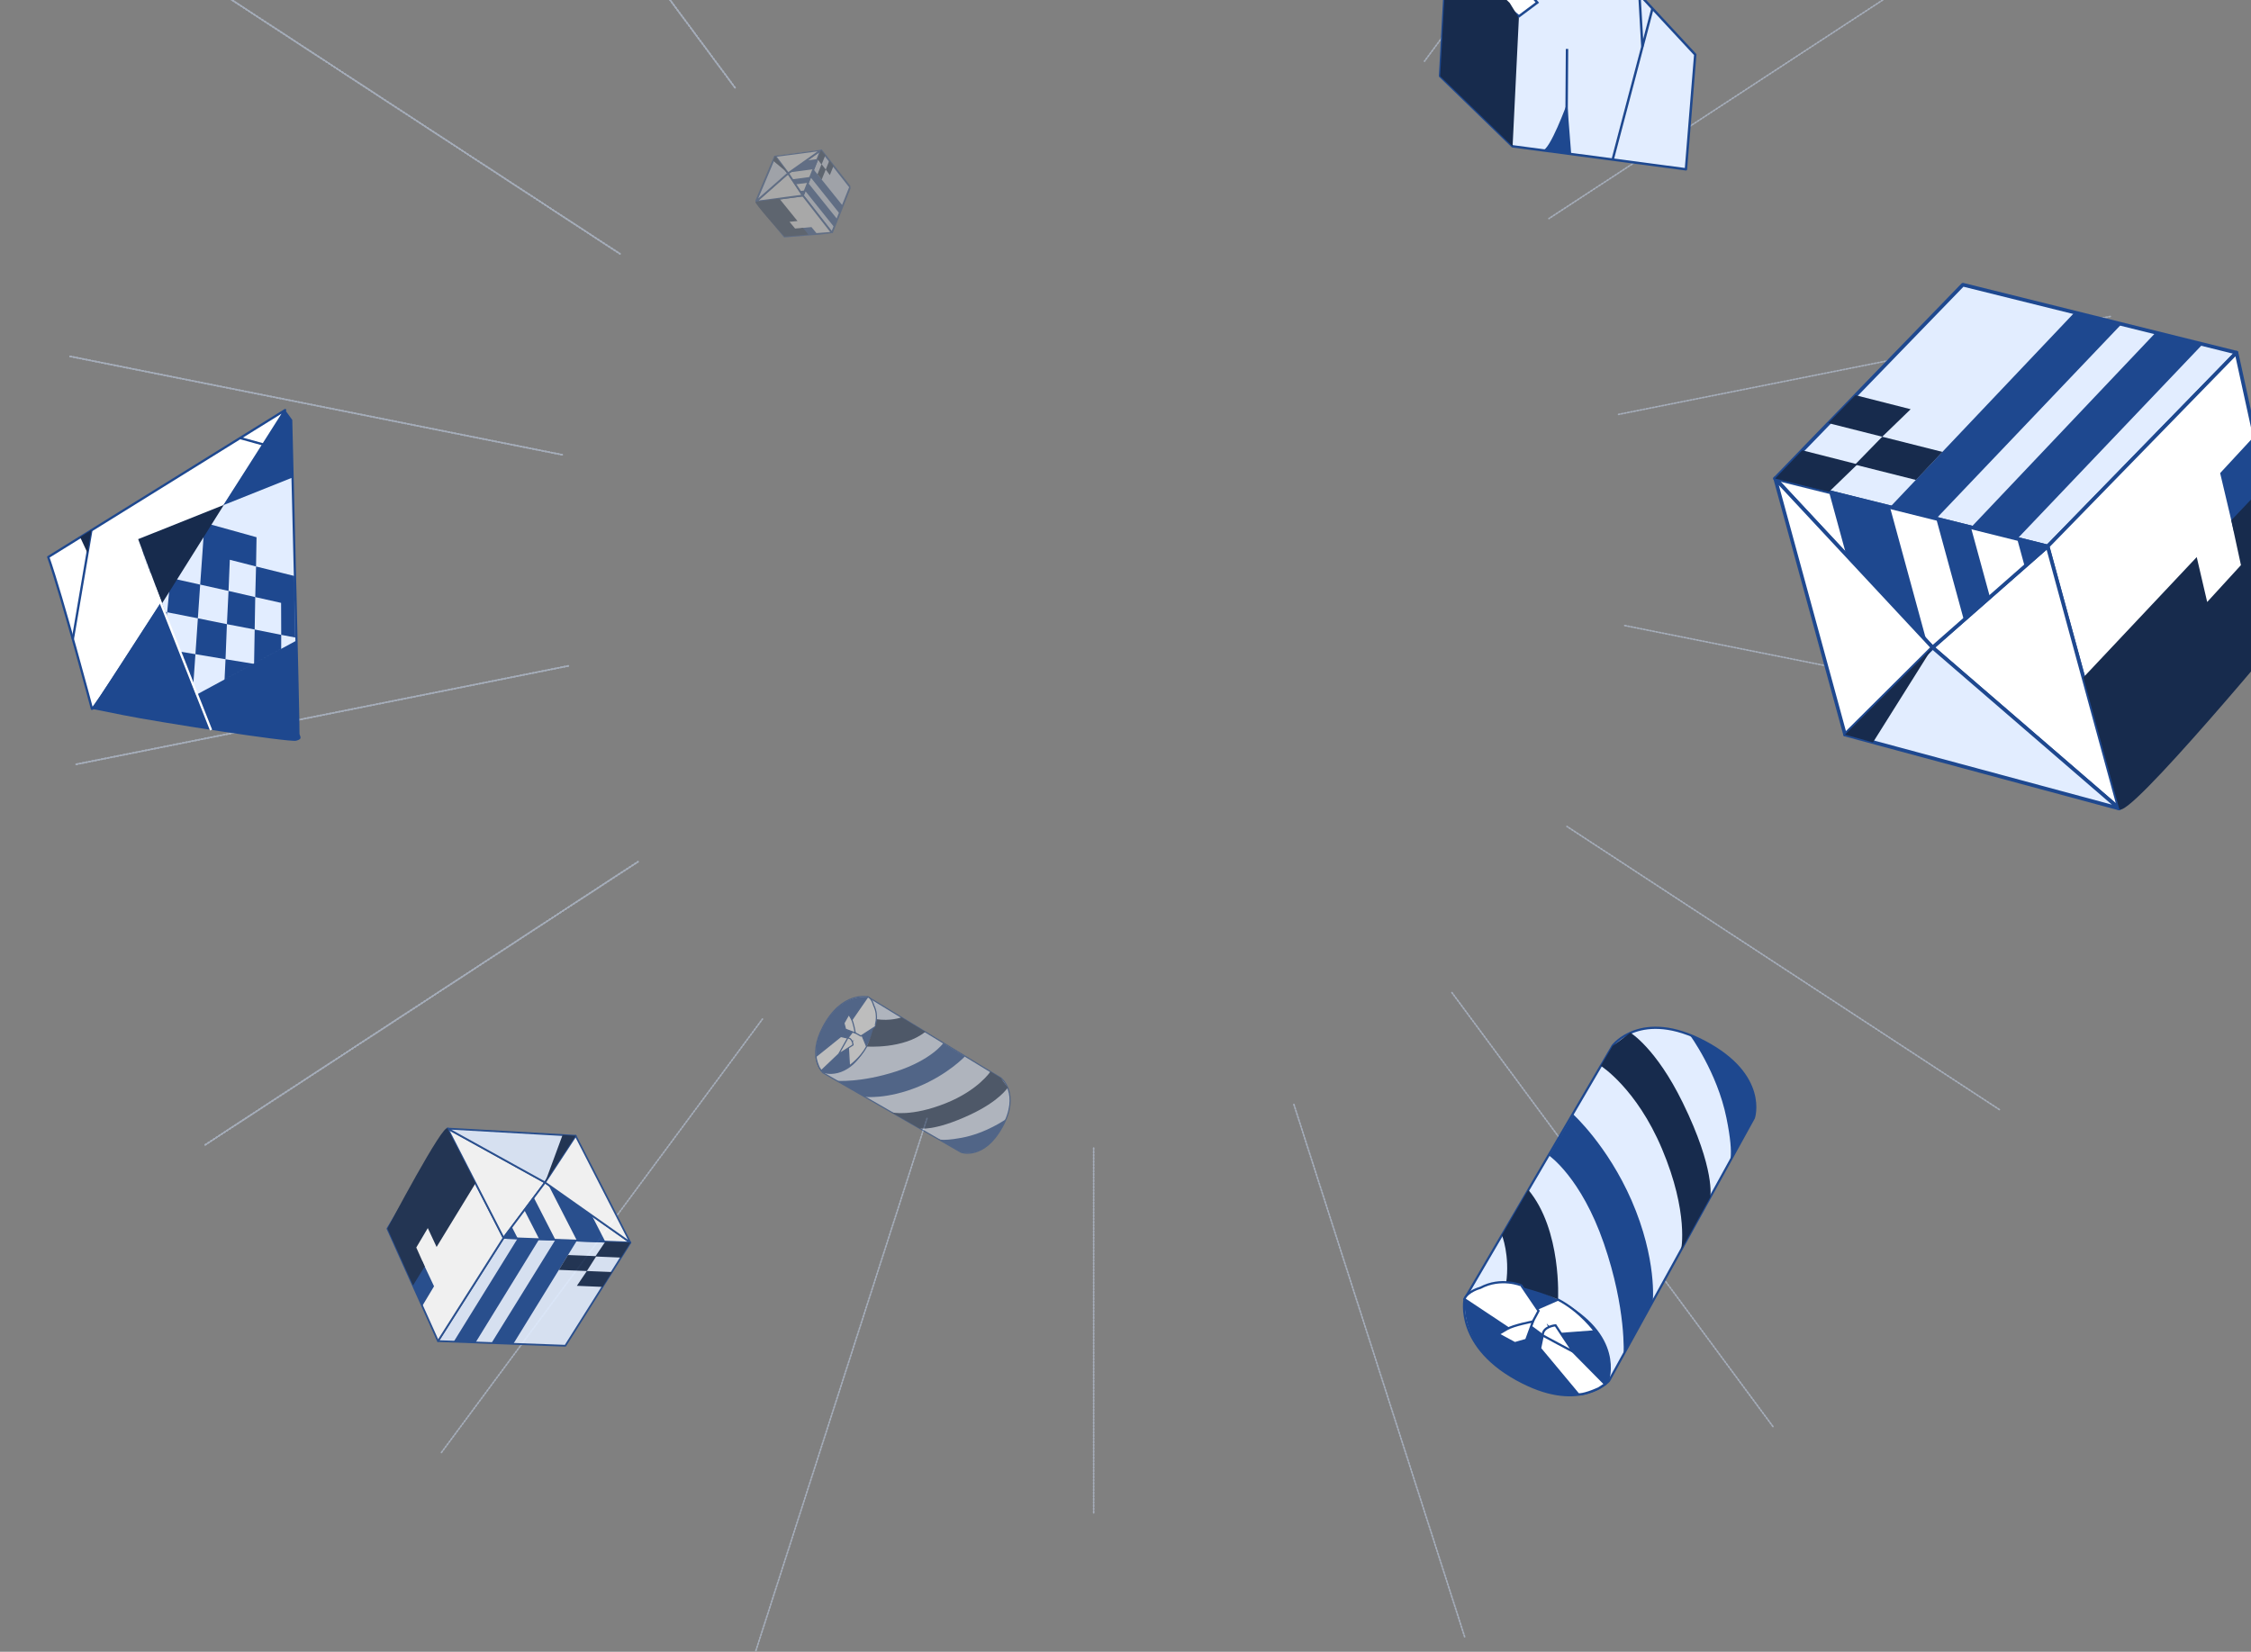 <svg width="1413" height="1037" viewBox="0 0 1413 1037" fill="none" xmlns="http://www.w3.org/2000/svg">
<rect x="0" y="0" width="1413" height="1037" fill="#808080" stroke="none"/>
<path d="M128.813 718.732L400.472 541.011" stroke="#A5ADBA" stroke-miterlimit="10" stroke-linecap="round" stroke-dasharray="1 1"/>
<path d="M47.855 479.828L356.78 418.062" stroke="#A5ADBA" stroke-miterlimit="10" stroke-linecap="round" stroke-dasharray="1 1"/>
<path d="M44 223.734L352.925 285.5" stroke="#A5ADBA" stroke-miterlimit="10" stroke-linecap="round" stroke-dasharray="1 1"/>
<path d="M117.503 -18.375L389.163 159.347" stroke="#A5ADBA" stroke-miterlimit="10" stroke-linecap="round" stroke-dasharray="1 1"/>
<path d="M259.63 -217.365L461.383 55.044" stroke="#A5ADBA" stroke-miterlimit="10" stroke-linecap="round" stroke-dasharray="1 1"/>
<path d="M1095.68 -233.681L894.188 38.437" stroke="#A5ADBA" stroke-miterlimit="10" stroke-linecap="round" stroke-dasharray="1 1"/>
<path d="M1243.72 -40.518L972.318 137.204" stroke="#A5ADBA" stroke-miterlimit="10" stroke-linecap="round" stroke-dasharray="1 1"/>
<path d="M1324.68 198.679L1016.01 260.153" stroke="#A5ADBA" stroke-miterlimit="10" stroke-linecap="round" stroke-dasharray="1 1"/>
<path d="M1328.79 454.48L1019.87 392.715" stroke="#A5ADBA" stroke-miterlimit="10" stroke-linecap="round" stroke-dasharray="1 1"/>
<path d="M1255.03 696.59L983.627 518.868" stroke="#A5ADBA" stroke-miterlimit="10" stroke-linecap="round" stroke-dasharray="1 1"/>
<path d="M1112.9 895.579L911.409 623.17" stroke="#A5ADBA" stroke-miterlimit="10" stroke-linecap="round" stroke-dasharray="1 1"/>
<path d="M919.374 1027.56L812.201 693.385" stroke="#A5ADBA" stroke-miterlimit="10" stroke-linecap="round" stroke-dasharray="1 1"/>
<path d="M686.524 949.771L686.524 720.771" stroke="#A5ADBA" stroke-miterlimit="10" stroke-linecap="round" stroke-dasharray="1 1"/>
<path d="M474.491 1036.3L581.921 702.125" stroke="#A5ADBA" stroke-miterlimit="10" stroke-linecap="round" stroke-dasharray="1 1"/>
<path d="M277.107 911.895L478.602 639.777" stroke="#A5ADBA" stroke-miterlimit="10" stroke-linecap="round" stroke-dasharray="1 1"/>
<path d="M128.813 718.732L400.472 541.011" stroke="#A5ADBA" stroke-miterlimit="10" stroke-linecap="round" stroke-dasharray="1 1"/>
<path d="M47.855 479.828L356.78 418.062" stroke="#A5ADBA" stroke-miterlimit="10" stroke-linecap="round" stroke-dasharray="1 1"/>
<path d="M44 223.734L352.925 285.5" stroke="#A5ADBA" stroke-miterlimit="10" stroke-linecap="round" stroke-dasharray="1 1"/>
<path d="M117.503 -18.375L389.163 159.347" stroke="#A5ADBA" stroke-miterlimit="10" stroke-linecap="round" stroke-dasharray="1 1"/>
<path d="M259.63 -217.365L461.383 55.044" stroke="#A5ADBA" stroke-miterlimit="10" stroke-linecap="round" stroke-dasharray="1 1"/>
<g clip-path="url(#clip0_34_2069)">
<path d="M1114.27 300.424L1232.14 178.735L1403.88 221.388L1285.33 343.039L1114.27 300.424Z" fill="#E2EDFF" stroke="#1E488F" stroke-width="2.291" stroke-miterlimit="10" stroke-linejoin="round"/>
<path d="M1285.33 343.039L1403.88 221.388L1440.51 388.633L1330.23 507.573L1285.33 343.039Z" fill="white" stroke="#1E488F" stroke-width="2.291" stroke-miterlimit="10" stroke-linejoin="round"/>
<path d="M1285.33 343.038L1213.12 406.489L1330.23 507.572L1285.33 343.038Z" fill="white" stroke="#1E488F" stroke-width="2.291" stroke-miterlimit="10" stroke-linejoin="round"/>
<path d="M1213.12 406.49L1114.27 300.424L1285.33 343.039L1213.12 406.49Z" fill="white" stroke="#1E488F" stroke-width="2.291" stroke-miterlimit="10" stroke-linejoin="round"/>
<path d="M1330.23 507.573L1158.14 461.18L1213.12 406.49L1330.23 507.573Z" fill="#E2EDFF" stroke="#1E488F" stroke-width="2.291" stroke-miterlimit="10" stroke-linejoin="round"/>
<path d="M1114.27 300.424L1158.14 461.18L1213.12 406.49L1114.27 300.424Z" fill="white" stroke="#1E488F" stroke-width="2.291" stroke-miterlimit="10" stroke-linejoin="round"/>
<path d="M1249.12 374.792L1270.98 355.747L1249.12 374.792Z" fill="#644DF2"/>
<path d="M1266.23 338.329L1270.98 355.748L1285.33 343.039L1266.23 338.329Z" fill="#1E488F"/>
<path d="M1266.23 338.329L1382.61 216.145L1353.11 208.861L1237.21 331.141L1266.23 338.329Z" fill="#1E488F"/>
<path d="M1215.4 325.592L1331.78 203.408L1302.28 196.124L1186.38 318.404L1215.4 325.592Z" fill="#1E488F"/>
<path d="M1215.4 325.592L1233.04 390.23L1249.12 374.792L1237.21 331.14L1215.4 325.592Z" fill="#1E488F"/>
<path d="M1186.38 318.404L1209.28 402.35L1158.89 348.23L1148.12 308.775L1186.38 318.404Z" fill="#1E488F"/>
<path d="M1148.12 308.775L1165.96 291.506L1131.31 282.697L1114.27 300.424L1148.12 308.775Z" fill="#172B4D"/>
<path d="M1202.69 301.326L1219.3 283.713L1181.52 274.179L1164.43 291.697L1202.69 301.326Z" fill="#172B4D"/>
<path d="M1181.52 274.179L1199.36 256.909L1164.71 248.1L1147.62 265.618L1181.52 274.179Z" fill="#172B4D"/>
<path d="M1208.52 411.127L1213.12 406.49L1175.71 466.081L1158.14 461.18L1208.52 411.127Z" fill="#172B4D"/>
<path d="M1415.4 273.492L1393.63 297.021L1402.45 334.301L1423.65 311.154L1415.4 273.492Z" fill="#1E488F"/>
<path d="M1400.6 326.688L1406.69 354.791L1385.5 377.938L1378.93 349.739L1307.78 425.305C1307.78 425.305 1327.25 496.659 1330.23 507.572C1333.2 518.485 1440.56 388.842 1440.56 388.842L1421.97 304.171L1400.6 326.688Z" fill="#172B4D"/>
</g>
<g opacity="0.88">
<g clip-path="url(#clip1_34_2069)">
<path d="M395.707 780.102L354.867 844.873L274.941 841.953L316.087 777.135L395.707 780.102Z" fill="#E2EDFF" stroke="#1E488F" stroke-width="1.113" stroke-miterlimit="10" stroke-linejoin="round"/>
<path d="M316.088 777.134L274.941 841.953L243.213 771.376L280.949 708.525L316.088 777.134Z" fill="white" stroke="#1E488F" stroke-width="1.113" stroke-miterlimit="10" stroke-linejoin="round"/>
<path d="M316.088 777.134L342.135 742.364L280.949 708.525L316.088 777.134Z" fill="white" stroke="#1E488F" stroke-width="1.113" stroke-miterlimit="10" stroke-linejoin="round"/>
<path d="M342.135 742.364L395.707 780.102L316.088 777.134L342.135 742.364Z" fill="white" stroke="#1E488F" stroke-width="1.113" stroke-miterlimit="10" stroke-linejoin="round"/>
<path d="M280.949 708.525L361.375 713.068L342.135 742.364L280.949 708.525Z" fill="#E2EDFF" stroke="#1E488F" stroke-width="1.113" stroke-miterlimit="10" stroke-linejoin="round"/>
<path d="M395.707 780.102L361.375 713.068L342.135 742.364L395.707 780.102Z" fill="white" stroke="#1E488F" stroke-width="1.113" stroke-miterlimit="10" stroke-linejoin="round"/>
<path d="M329.155 759.727L321.253 770.181L329.155 759.727Z" fill="#644DF2"/>
<path d="M324.973 777.444L321.253 770.181L316.088 777.135L324.973 777.444Z" fill="#1E488F"/>
<path d="M324.973 777.444L284.838 842.296L298.562 842.779L338.478 777.929L324.973 777.444Z" fill="#1E488F"/>
<path d="M348.639 778.359L308.504 843.211L322.228 843.694L362.144 778.844L348.639 778.359Z" fill="#1E488F"/>
<path d="M348.64 778.358L334.835 751.405L329.155 759.727L338.478 777.929L348.64 778.358Z" fill="#1E488F"/>
<path d="M362.144 778.844L344.216 743.839L371.533 763.099L379.959 779.551L362.144 778.844Z" fill="#1E488F"/>
<path d="M379.96 779.551L373.673 788.846L389.818 789.525L395.707 780.102L379.96 779.551Z" fill="#172B4D"/>
<path d="M356.515 787.912L350.801 797.246L368.397 797.955L374.331 788.619L356.515 787.912Z" fill="#172B4D"/>
<path d="M368.397 797.955L362.111 807.25L378.256 807.93L384.189 798.594L368.397 797.955Z" fill="#172B4D"/>
<path d="M343.738 739.886L342.135 742.364L353.147 712.532L361.375 713.068L343.738 739.886Z" fill="#172B4D"/>
<path d="M265.011 819.975L272.454 807.547L265.09 791.876L257.865 804.082L265.011 819.975Z" fill="#1E488F"/>
<path d="M266.616 795.07L261.312 783.205L268.538 770.999L274.061 782.862L298.518 742.83C298.518 742.83 283.28 713.076 280.949 708.525C278.618 703.975 243.168 771.288 243.168 771.288L259.256 807.014L266.616 795.07Z" fill="#172B4D"/>
</g>
</g>
<g opacity="0.32">
<g clip-path="url(#clip2_34_2069)">
<path d="M515.39 94.19L533.644 117.444L522.213 146.129L503.981 122.757L515.39 94.19Z" fill="#E2EDFF" stroke="#1E488F" stroke-width="1.113" stroke-miterlimit="10" stroke-linejoin="round"/>
<path d="M503.981 122.757L522.213 146.128L492.432 148.509L474.474 126.633L503.981 122.757Z" fill="white" stroke="#1E488F" stroke-width="1.113" stroke-miterlimit="10" stroke-linejoin="round"/>
<path d="M503.981 122.756L494.717 108.774L474.474 126.632L503.981 122.756Z" fill="white" stroke="#1E488F" stroke-width="1.113" stroke-miterlimit="10" stroke-linejoin="round"/>
<path d="M494.717 108.774L515.39 94.189L503.981 122.757L494.717 108.774Z" fill="white" stroke="#1E488F" stroke-width="1.113" stroke-miterlimit="10" stroke-linejoin="round"/>
<path d="M474.474 126.633L486.56 97.977L494.717 108.774L474.474 126.633Z" fill="#E2EDFF" stroke="#1E488F" stroke-width="1.113" stroke-miterlimit="10" stroke-linejoin="round"/>
<path d="M515.39 94.189L486.56 97.977L494.717 108.774L515.39 94.189Z" fill="white" stroke="#1E488F" stroke-width="1.113" stroke-miterlimit="10" stroke-linejoin="round"/>
<path d="M499.346 115.747L502.123 119.976L499.346 115.747Z" fill="#644DF2"/>
<path d="M505.247 119.565L502.123 119.976L503.981 122.756L505.247 119.565Z" fill="#1E488F"/>
<path d="M505.246 119.566L523.622 142.574L525.578 137.646L507.175 114.718L505.246 119.566Z" fill="#1E488F"/>
<path d="M508.649 111.078L527.024 134.087L528.98 129.159L510.578 106.231L508.649 111.078Z" fill="#1E488F"/>
<path d="M508.649 111.078L497.057 112.601L499.346 115.746L507.175 114.718L508.649 111.078Z" fill="#1E488F"/>
<path d="M510.577 106.23L495.523 108.208L506.07 100.773L513.146 99.844L510.577 106.23Z" fill="#1E488F"/>
<path d="M513.146 99.844L515.711 103.336L518.052 97.553L515.39 94.189L513.146 99.844Z" fill="#172B4D"/>
<path d="M513.145 109.455L515.798 112.743L518.338 106.437L515.714 103.068L513.145 109.455Z" fill="#172B4D"/>
<path d="M518.339 106.437L520.903 109.928L523.245 104.146L520.62 100.777L518.339 106.437Z" fill="#172B4D"/>
<path d="M494.024 107.869L494.717 108.774L485.298 100.899L486.56 97.977L494.024 107.869Z" fill="#172B4D"/>
<path d="M512.932 146.887L509.379 142.568L502.725 143.213L506.226 147.424L512.932 146.887Z" fill="#1E488F"/>
<path d="M504.085 143.073L499.082 143.462L495.581 139.251L500.611 138.781L489.228 124.694C489.228 124.694 476.431 126.375 474.474 126.632C472.517 126.89 492.395 148.514 492.395 148.514L507.473 147.299L504.085 143.073Z" fill="#172B4D"/>
</g>
</g>
<g clip-path="url(#clip3_34_2069)">
<path d="M30.292 349.725L178.988 257.453C178.988 257.453 59.73 445.868 57.731 445.056C57.731 445.056 39.187 375.239 30.292 349.725Z" fill="white" stroke="#1E488F" stroke-width="1.439" stroke-miterlimit="10" stroke-linejoin="round"/>
<path d="M178.988 257.453L183.471 263.623C183.471 263.623 188.303 458.183 187.999 460.079C187.695 461.975 190.678 463.808 185.995 465.012C181.312 466.216 98.385 453.184 77.991 449.093C57.731 445.056 57.731 445.056 57.731 445.056L178.988 257.453Z" fill="#1E488F"/>
<path d="M86.736 338.485L123.14 436.215L185.45 402.506L182.954 300.068L86.736 338.485Z" fill="#E2EDFF"/>
<mask id="mask0_34_2069" style="mask-type:alpha" maskUnits="userSpaceOnUse" x="87" y="300" width="99" height="137">
<path d="M87.216 339.19L123.62 436.92L185.93 403.211L183.434 300.773L87.216 339.19Z" fill="#FFE7EB"/>
</mask>
<g mask="url(#mask0_34_2069)">
<path d="M176.527 398.561L159.871 395.211L159.487 416.8L141.573 413.871L140.431 437.327L159.017 439.752L176.694 442.118L193.463 444.426L192.779 422.404L176.494 419.671L176.527 398.561Z" fill="#1E488F"/>
<path d="M142.439 391.858L159.871 395.212L160.221 374.852L143.46 370.994L142.439 391.858Z" fill="#1E488F"/>
<path d="M124.208 388.179L122.671 410.697L141.573 413.872L142.44 391.858L124.208 388.179Z" fill="#1E488F"/>
<path d="M124.208 388.179L125.658 367.023L107.002 362.861L104.935 384.387L124.208 388.179Z" fill="#1E488F"/>
<path d="M104.935 384.388L84.809 380.405L81.796 403.878L78.588 428.979L100.378 431.928L120.992 434.711L122.671 410.698L102.727 407.41L104.935 384.388Z" fill="#1E488F"/>
<path d="M222.013 407.411L220.672 388.538L206.607 385.309L191.821 381.943L191.334 363.262L176.39 359.52L160.725 355.642L160.221 374.852L176.448 378.493L176.527 398.562L192.384 401.586L192.779 422.405L208.344 425L207.465 404.607L222.013 407.411Z" fill="#1E488F"/>
<path d="M204.982 349.546L190.867 345.676L191.334 363.261L205.824 366.974L204.982 349.546Z" fill="#1E488F"/>
<path d="M144.26 351.437L160.725 355.641L161.037 337.285L145.135 332.844L128.378 328.211L127.074 347.096L125.658 367.023L143.46 370.993L144.26 351.437Z" fill="#1E488F"/>
<path d="M109.035 342.563L90.195 337.705L87.546 358.374L107.002 362.861L109.035 342.563Z" fill="#1E488F"/>
<path d="M66.915 353.72L63.374 376.201L84.809 380.405L87.546 358.374L66.915 353.72Z" fill="#1E488F"/>
</g>
<path d="M86.736 338.485L140.509 316.996L101.751 378.755L86.736 338.485Z" fill="#172B4D"/>
<path d="M57.373 332.769L45.728 401.194" stroke="#1E488F" stroke-width="1.439" stroke-miterlimit="10" stroke-linejoin="round"/>
<path d="M54.944 347.159L50.294 337.194L57.373 332.769L54.944 347.159Z" fill="#172B4D"/>
<path d="M150.728 275.018L165.11 278.997" stroke="#1E488F" stroke-width="1.439" stroke-miterlimit="10" stroke-linejoin="round"/>
<path d="M97.022 368.603L132.48 458.338" stroke="white" stroke-width="1.439" stroke-miterlimit="10" stroke-linejoin="round"/>
</g>
<g clip-path="url(#clip4_34_2069)">
<path d="M1058.3 106.296L949.432 91.854L903.976 47.756L910.009 -63.621L924.795 -84.928L957.777 -80.316L1064.14 34.294L1058.3 106.296Z" fill="#E2EDFF" stroke="#1E488F" stroke-width="1.517" stroke-miterlimit="10" stroke-linejoin="round"/>
<path d="M986.28 96.748L983.764 64.727C983.764 64.727 972.766 94.939 968.192 94.349C963.492 93.673 986.28 96.748 986.28 96.748Z" fill="#1E488F"/>
<path d="M1012.3 100.221L1037.25 5.478" stroke="#1E488F" stroke-width="1.517" stroke-miterlimit="10"/>
<path d="M1030.96 29.173L1029.09 -3.51" stroke="#1E488F" stroke-width="1.517" stroke-miterlimit="10"/>
<path d="M909.495 -40.196L953.99 -11.296L965.004 1.6L953.453 10.243L908.71 -26.253L909.495 -40.196Z" fill="white" stroke="#1E488F" stroke-width="1.517"/>
<path d="M983.322 80.129L983.655 30.701" stroke="#1E488F" stroke-width="1.517" stroke-miterlimit="10"/>
<path d="M921.147 -23.939L908.272 -30.658L904.031 47.81L949.487 91.908L953.433 11.204L947.717 1.884L921.147 -23.939Z" fill="#172B4D"/>
</g>
<g opacity="0.48" clip-path="url(#clip5_34_2069)">
<path d="M544.805 625.853L628.36 676.82C628.36 676.82 640.732 686.566 629.099 707.557C617.466 728.548 603.373 723.457 603.373 723.457L516.596 673.513C516.596 673.513 506.313 664.044 516.625 644.624C528.555 622.038 544.805 625.853 544.805 625.853Z" fill="#E2EDFF" stroke="#1E488F" stroke-width="0.737" stroke-miterlimit="10"/>
<path d="M544.805 625.852C544.805 625.852 556.647 633.114 544.013 657.015C532.14 679.402 516.596 673.513 516.596 673.513C516.596 673.513 506.608 663.207 516.625 644.624C526.643 626.041 538.666 625.71 544.805 625.852Z" fill="#1E488F"/>
<path d="M621.728 672.74C621.728 672.74 614.001 684.502 593.66 692.629C572.086 701.268 559.799 698.378 559.799 698.378L577.23 708.442C577.23 708.442 586.378 710.374 608.929 699.848C627.339 691.273 632.597 682.812 632.597 682.812L628.259 676.791L621.728 672.74Z" fill="#172B4D"/>
<path d="M592.106 654.934C592.106 654.934 584.626 665.466 562.497 672.643C540.369 679.821 525.179 678.535 525.179 678.535L542.61 688.6C542.61 688.6 556.733 690.392 576.674 682.15C595.154 674.463 605.705 663.244 605.705 663.244L595.015 656.694L592.106 654.934Z" fill="#1E488F"/>
<path d="M544.013 657.015C544.013 657.015 567.201 658.764 580.83 647.781L565.88 638.702C565.88 638.702 559.061 641.292 549.733 639.796C549.733 639.796 547.276 650.582 544.013 657.015Z" fill="#172B4D"/>
<path d="M535.159 647.851L532.217 651.665L533.201 669.135C533.201 669.135 539.967 664.471 544.012 657.016L540.425 648.392L535.159 647.851Z" fill="white" stroke="#1E488F" stroke-width="0.737" stroke-miterlimit="10"/>
<path d="M548.422 631.178C548.422 631.178 547.422 626.932 544.77 625.789L530.734 646.088C530.734 646.088 535.618 647.766 536.833 648.441C538.084 649.181 540.378 650.439 540.378 650.439L548.985 644.84C549.02 644.905 551.97 638.056 548.422 631.178Z" fill="white" stroke="#1E488F" stroke-width="0.737" stroke-miterlimit="10"/>
<path d="M631.436 702.646C631.436 702.646 618.907 711.506 603.623 714.312C589.419 716.943 588.107 714.721 588.107 714.721L603.373 723.457C603.373 723.457 609.895 725.662 618.064 720.642C626.233 715.623 631.436 702.646 631.436 702.646Z" fill="#1E488F"/>
<path d="M536.868 648.505C536.868 648.505 535.774 641.955 534.462 639.734C533.15 637.512 532.858 636.832 532.858 636.832L529.754 642.335L530.769 646.152L536.868 648.505Z" fill="white" stroke="#1E488F" stroke-width="0.737" stroke-miterlimit="10"/>
<path d="M532.153 651.701L527.825 650.725L512.312 663.17C512.312 663.17 511.914 664.737 514.142 669.987L515.519 672.173L533.892 654.696C533.827 654.732 534.348 652.171 532.153 651.701Z" fill="white" stroke="#1E488F" stroke-width="0.737" stroke-miterlimit="10"/>
<path d="M532.152 651.701C532.152 651.701 526.405 661.864 526.627 661.657C526.849 661.45 535.463 656.016 535.463 656.016C535.463 656.016 535.151 651.643 532.152 651.701Z" fill="white" stroke="#1E488F" stroke-width="0.737" stroke-miterlimit="10"/>
</g>
<g clip-path="url(#clip6_34_2069)">
<path d="M919.353 815.519L1012.29 656.525C1012.29 656.525 1030.19 632.904 1070.09 654.049C1110 675.195 1100.92 701.889 1100.92 701.889L1010.01 866.909C1010.01 866.909 992.562 886.59 955.663 867.873C912.749 846.226 919.353 815.519 919.353 815.519Z" fill="#E2EDFF" stroke="#1E488F" stroke-width="1.386" stroke-miterlimit="10"/>
<path d="M919.354 815.518C919.354 815.518 932.598 792.985 978.011 815.911C1020.55 837.457 1010.02 866.909 1010.02 866.909C1010.02 866.909 990.979 886.064 955.664 867.873C920.349 849.682 919.302 827.074 919.354 815.518Z" fill="#1E488F"/>
<path d="M1004.85 669.146C1004.85 669.146 1027.25 683.267 1043.26 721.25C1060.27 761.533 1055.27 784.753 1055.27 784.753L1073.59 751.603C1073.59 751.603 1076.9 734.324 1056.3 692.269C1039.52 657.935 1023.42 648.342 1023.42 648.342L1012.24 656.715L1004.85 669.146Z" fill="#172B4D"/>
<path d="M972.398 725.503C972.398 725.503 992.475 739.205 1006.76 780.583C1021.04 821.961 1019.16 850.584 1019.16 850.584L1037.48 817.434C1037.48 817.434 1040.35 790.802 1024.14 753.577C1009.03 719.08 987.552 699.624 987.552 699.624L975.606 719.969L972.398 725.503Z" fill="#1E488F"/>
<path d="M978.011 815.911C978.011 815.911 980.482 772.223 959.339 746.97L942.785 775.417C942.785 775.417 947.898 788.154 945.414 805.756C945.414 805.756 965.793 809.999 978.011 815.911Z" fill="#172B4D"/>
<path d="M961.08 832.89L968.36 838.292L1001.19 835.824C1001.19 835.824 992.178 823.26 978.011 815.911L961.912 822.965L961.08 832.89Z" fill="white" stroke="#1E488F" stroke-width="1.386" stroke-miterlimit="10"/>
<path d="M929.245 808.527C929.245 808.527 921.292 810.557 919.234 815.588L957.919 841.278C957.919 841.278 960.904 832.031 962.132 829.721C963.479 827.342 965.764 822.981 965.764 822.981L954.929 806.986C955.049 806.916 942.059 801.609 929.245 808.527Z" fill="white" stroke="#1E488F" stroke-width="1.386" stroke-miterlimit="10"/>
<path d="M1060.77 649.826C1060.77 649.826 1077.88 673.084 1083.7 701.741C1089.15 728.37 1085.02 730.917 1085.02 730.917L1100.92 701.888C1100.92 701.888 1104.83 689.541 1095.1 674.349C1085.37 659.157 1060.77 649.826 1060.77 649.826Z" fill="#1E488F"/>
<path d="M962.252 829.652C962.252 829.652 949.967 831.942 945.834 834.488C941.701 837.034 940.431 837.607 940.431 837.607L950.894 843.253L958.039 841.209L962.252 829.652Z" fill="white" stroke="#1E488F" stroke-width="1.386" stroke-miterlimit="10"/>
<path d="M968.429 838.411L966.746 846.587L990.708 875.335C990.708 875.335 993.668 876.027 1003.47 871.65L1007.53 868.983L974.003 835.033C974.072 835.153 969.236 834.263 968.429 838.411Z" fill="white" stroke="#1E488F" stroke-width="1.386" stroke-miterlimit="10"/>
<path d="M968.43 838.411C968.43 838.411 987.753 848.866 987.355 848.456C986.958 848.045 976.432 832.031 976.432 832.031C976.432 832.031 968.215 832.772 968.43 838.411Z" fill="white" stroke="#1E488F" stroke-width="1.386" stroke-miterlimit="10"/>
</g>
<defs>
<clipPath id="clip0_34_2069">
<rect width="302.379" height="345.234" fill="white" transform="translate(1090.2 216.345) rotate(-15.264)"/>
</clipPath>
<clipPath id="clip1_34_2069">
<rect width="136.667" height="156.036" fill="white" transform="translate(414.162 815.057) rotate(152.88)"/>
</clipPath>
<clipPath id="clip2_34_2069">
<rect width="52.765" height="60.243" fill="white" transform="translate(530.495 92.014) rotate(82.516)"/>
</clipPath>
<clipPath id="clip3_34_2069">
<rect width="217" height="220.885" fill="white" transform="translate(83.136 217.736) rotate(22.11)"/>
</clipPath>
<clipPath id="clip4_34_2069">
<rect width="220.218" height="147.722" fill="white" transform="translate(1029.92 148.649) rotate(-145.241)"/>
</clipPath>
<clipPath id="clip5_34_2069">
<rect width="123.408" height="98.358" fill="white" transform="translate(586.087 597.736) rotate(61.074)"/>
</clipPath>
<clipPath id="clip6_34_2069">
<rect width="232.215" height="185.079" fill="white" transform="translate(865 738.844) rotate(-30)"/>
</clipPath>
</defs>
</svg>
